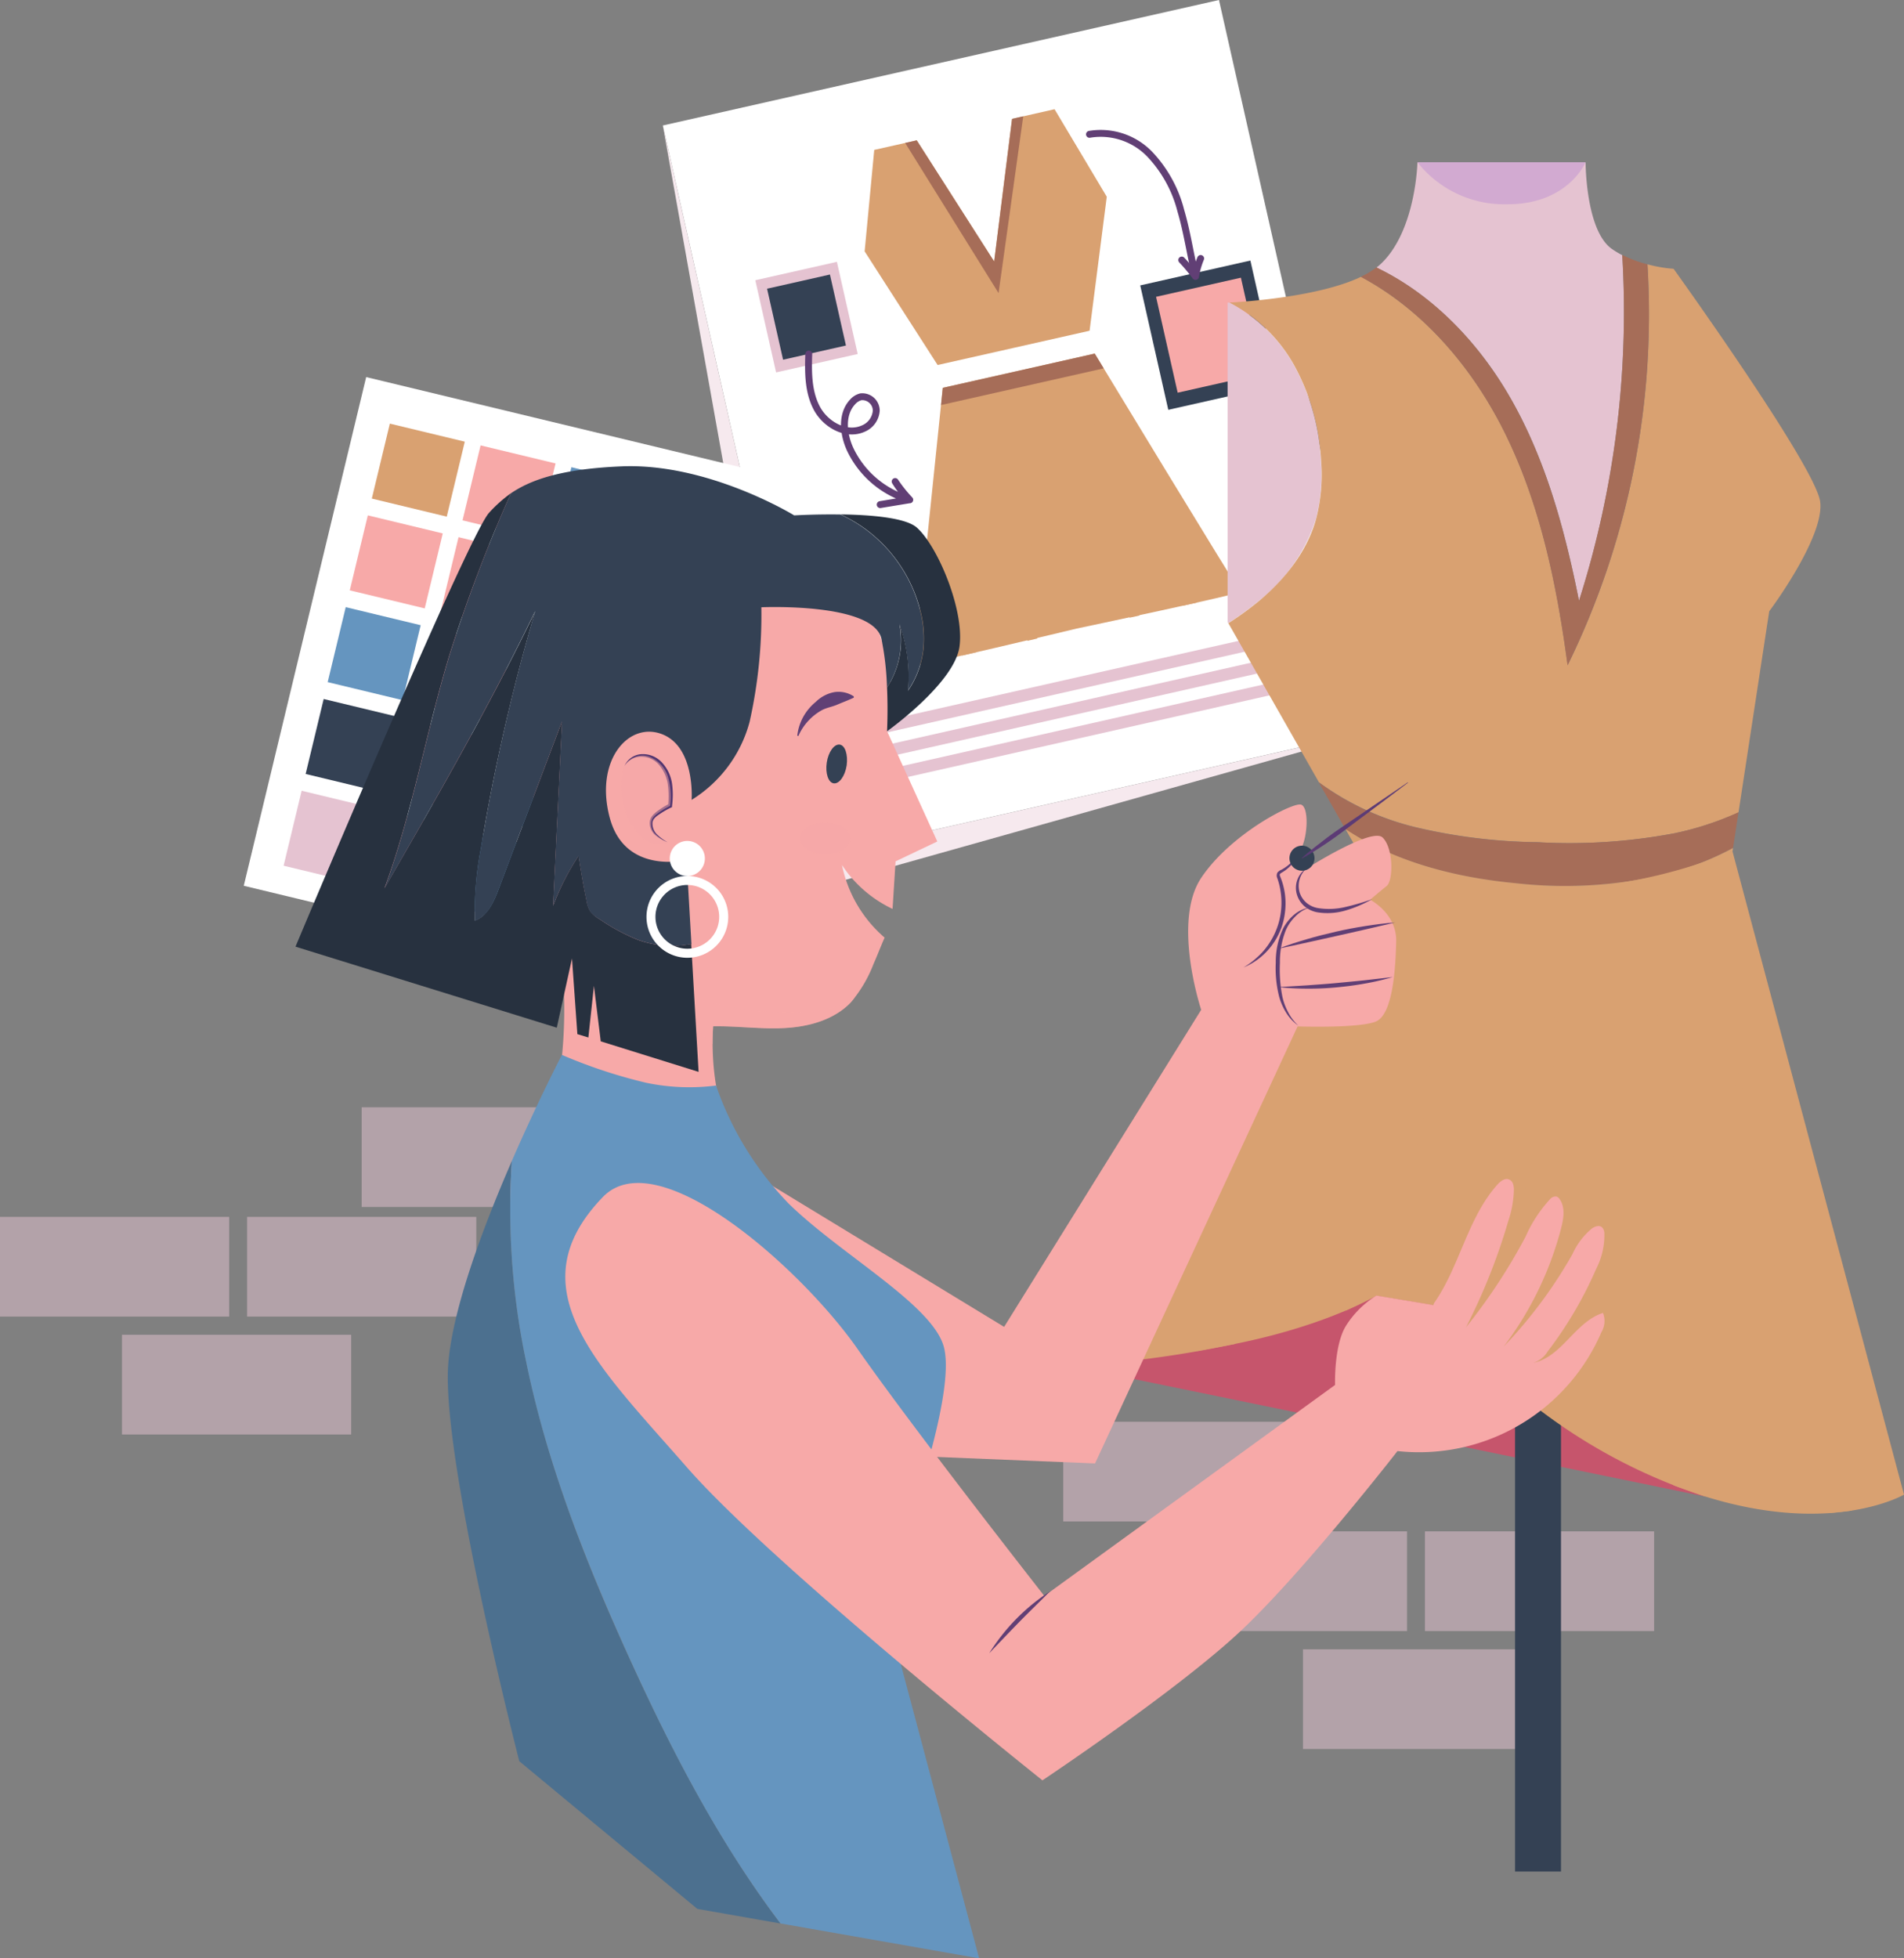<svg xmlns="http://www.w3.org/2000/svg" width="264.818" height="272.284" viewBox="0 0 264.818 272.284"><rect x="0" y="0" width="264.818" height="272.284" fill="#808080" stroke="none"/><defs><style>.a,.q{opacity:0.5;}.b{fill:#e5c3d1;}.c{fill:#fff;}.d{fill:#d9a171;}.e{fill:#344154;}.f,.q{fill:#f7a9a8;}.g{fill:none;stroke:#613f75;stroke-linecap:round;stroke-linejoin:round;stroke-width:0.96px;}.h{fill:#a66d58;}.i{fill:#f6e9ee;}.j{fill:#6595bf;}.k{fill:#c6556c;}.l{fill:#d2aad1;}.m{fill:#613f75;}.n{fill:#5c3b75;}.o{fill:#604075;}.p{fill:#513570;}.r{fill:#4c708f;}.s{fill:#27313f;}</style></defs><g transform="translate(-15.35 -53.131)"><g transform="translate(15.35 53.131)"><g class="a" transform="translate(147.88 197.678)"><rect class="b" width="31.878" height="13.864" transform="translate(82.183 29.1) rotate(180)"/><rect class="b" width="31.878" height="13.864" transform="translate(47.82 29.1) rotate(180)"/><rect class="b" width="31.878" height="13.864" transform="translate(65.223 45.498) rotate(180)"/><rect class="b" width="31.878" height="13.864" transform="translate(31.878 13.864) rotate(180)"/></g><g class="a" transform="translate(0 153.953)"><rect class="b" width="31.878" height="13.864" transform="translate(0 15.237)"/><rect class="b" width="31.878" height="13.864" transform="translate(34.369 15.237)"/><rect class="b" width="31.878" height="13.864" transform="translate(16.966 31.628)"/><rect class="b" width="31.878" height="13.864" transform="translate(50.304)"/></g><g transform="translate(92.188)"><rect class="c" width="79.292" height="103.83" transform="translate(0.004 17.446) rotate(-12.71)"/><path class="d" d="M244.086,131.89l-10.568,2.384-10.568,2.378s-3.908,38.189-4.1,38.588,22.752-5.125,22.752-5.125,23.1-4.85,22.746-5.131S244.086,131.89,244.086,131.89Z" transform="translate(-184.013 -82.728)"/><path class="d" d="M234.426,77.46,228.515,78.8l-2.491,19.837L215.257,81.786l-5.911,1.33L208.01,97.222l10.15,15.8,10.568-2.378,10.568-2.384,2.391-18.632Z" transform="translate(-179.94 -62.274)"/><rect class="b" width="67.932" height="1.66" transform="translate(25.36 101.445) rotate(-12.71)"/><rect class="b" width="67.932" height="1.66" transform="translate(26.102 104.704) rotate(-12.71)"/><rect class="b" width="67.932" height="1.66" transform="translate(26.831 107.96) rotate(-12.71)"/><rect class="b" width="11.635" height="13.139" transform="translate(12.864 38.963) rotate(-12.71)"/><rect class="e" width="8.964" height="10.118" transform="translate(14.5 40.142) rotate(-12.71)"/><rect class="e" width="15.705" height="17.734" transform="translate(66.401 39.68) rotate(-12.71)"/><rect class="f" width="12.097" height="13.664" transform="translate(68.602 41.27) rotate(-12.71)"/><path class="g" d="M195.54,132c-.087,2.565-.087,5.268,1.13,7.54s4.064,3.87,6.417,2.834a2.928,2.928,0,0,0,1.841-2.5,1.945,1.945,0,0,0-2.147-1.935,2.278,2.278,0,0,0-1.142.712c-1.623,1.735-1.311,4.557-.287,6.7a13.158,13.158,0,0,0,8.233,6.91,18.954,18.954,0,0,1-2.029-2.541,12.74,12.74,0,0,0,2.01,2.534l-4.089.674" transform="translate(-175.241 -82.77)"/><path class="g" d="M258.11,82.945a9.485,9.485,0,0,1,8.333,2.715,17.784,17.784,0,0,1,4.369,7.9c.861,2.909,1.292,5.949,2,8.907" transform="translate(-198.767 -64.269)"/><path class="g" d="M278.67,110.922a24.84,24.84,0,0,1,1.91,2.285,11.651,11.651,0,0,1,.718-2.5" transform="translate(-206.493 -74.769)"/><path class="h" d="M217.04,82.742l12.99,20.88,3.433-24.581-1.554.35-2.491,19.837L218.65,82.379Z" transform="translate(-183.333 -62.868)"/><path class="h" d="M246.409,131.89l-21.135,4.763-.243,2.391,22.627-5.1Z" transform="translate(-186.336 -82.728)"/><path class="d" d="M231.983,151.83l-2.253,29.537,2-.462Z" transform="translate(-188.102 -90.222)"/><path class="d" d="M243.57,149.52l.443,28.932,1.367-.318Z" transform="translate(-193.303 -89.354)"/><path class="d" d="M250.02,148.06l12.016,26.323-1.367.3Z" transform="translate(-195.727 -88.805)"/><path class="d" d="M258.53,146.15l14.706,25.711-2,.443Z" transform="translate(-198.925 -88.087)"/><path class="i" d="M163.04,81.09l22.84,101.289,77.345-17.44-81.084,22.8Z" transform="translate(-163.04 -63.638)"/></g><g transform="translate(33.932 52.429)"><rect class="c" width="60.385" height="72.763" transform="matrix(0.972, 0.234, -0.234, 0.972, 16.999, 0)"/><rect class="d" width="10.724" height="10.724" transform="matrix(0.972, 0.234, -0.234, 0.972, 20.29, 6.469)"/><rect class="f" width="10.724" height="10.724" transform="matrix(0.972, 0.234, -0.234, 0.972, 32.91, 9.496)"/><rect class="j" width="10.724" height="10.724" transform="matrix(0.972, 0.234, -0.234, 0.972, 45.54, 12.53)"/><rect class="e" width="10.724" height="10.724" transform="matrix(0.972, 0.234, -0.234, 0.972, 58.165, 15.565)"/><rect class="f" width="10.724" height="10.724" transform="matrix(0.972, 0.234, -0.234, 0.972, 17.226, 19.226)"/><rect class="f" width="10.724" height="10.724" transform="matrix(0.972, 0.234, -0.234, 0.972, 29.844, 22.259)"/><rect class="j" width="10.724" height="10.724" transform="matrix(0.972, 0.234, -0.234, 0.972, 42.475, 25.294)"/><rect class="e" width="10.724" height="10.724" transform="matrix(0.972, 0.234, -0.234, 0.972, 55.099, 28.328)"/><rect class="j" width="10.724" height="10.724" transform="matrix(0.972, 0.234, -0.234, 0.972, 14.154, 31.987)"/><rect class="f" width="10.724" height="10.724" transform="matrix(0.972, 0.234, -0.234, 0.972, 26.778, 35.022)"/><rect class="j" width="10.724" height="10.724" transform="matrix(0.972, 0.234, -0.234, 0.972, 39.409, 38.057)"/><rect class="e" width="10.724" height="10.724" transform="matrix(0.972, 0.234, -0.234, 0.972, 52.027, 41.09)"/><rect class="e" width="10.724" height="10.724" transform="matrix(0.972, 0.234, -0.234, 0.972, 11.088, 44.757)"/><rect class="f" width="10.724" height="10.724" transform="matrix(0.972, 0.234, -0.234, 0.972, 23.714, 47.785)"/><rect class="j" width="10.724" height="10.724" transform="matrix(0.972, 0.234, -0.234, 0.972, 36.344, 50.82)"/><rect class="e" width="10.724" height="10.724" transform="matrix(0.972, 0.234, -0.234, 0.972, 48.963, 53.853)"/><rect class="b" width="10.724" height="10.724" transform="matrix(0.972, 0.234, -0.234, 0.972, 8.023, 57.514)"/><rect class="f" width="10.724" height="10.724" transform="matrix(0.972, 0.234, -0.234, 0.972, 20.648, 60.548)"/><rect class="j" width="10.724" height="10.724" transform="matrix(0.972, 0.234, -0.234, 0.972, 33.272, 63.582)"/><rect class="e" width="10.724" height="10.724" transform="matrix(0.972, 0.234, -0.234, 0.972, 45.897, 66.616)"/></g><g transform="translate(150.864 22.583)"><path class="k" d="M263.31,339.19l82.4,16.935-8-40.005-38.364-10.4Z" transform="translate(-259.396 -170.636)"/><rect class="e" width="6.392" height="67.557" transform="translate(59.855 170.07)"/><g transform="translate(19.881)"><path class="b" d="M301.187,150.579a24.561,24.561,0,0,0,.674-8.215,30.548,30.548,0,0,0-3.8-13.233,21.847,21.847,0,0,0-8.914-8.6h-.262v44.418l.087.15a42.083,42.083,0,0,0,4.295-3.121A23.6,23.6,0,0,0,301.187,150.579Z" transform="translate(-288.89 -101.042)"/><path class="b" d="M340.327,121.45c5.187,8.789,7.909,18.807,9.9,28.819a132.462,132.462,0,0,0,6.017-48.064,12.042,12.042,0,0,1-1.461-.874c-3.645-2.578-3.645-12.022-3.645-12.022H327.749s-.218,9.875-5.368,14.357l-.331.262C329.709,107.6,335.982,114.085,340.327,121.45Z" transform="translate(-301.351 -89.31)"/><g transform="translate(0.087 12.852)"><path class="d" d="M332.019,192.341a77.864,77.864,0,0,0,19.126-1.248A42.1,42.1,0,0,0,360,188.2l4.27-27.952s7.728-10.306,7.085-15.237-20.386-32.384-20.386-32.384a19.351,19.351,0,0,1-3.633-.624,110.977,110.977,0,0,1-11.1,55.748c-1.511-11.161-3.783-22.384-8.807-32.459-4.432-8.9-11.236-16.9-19.943-21.547-5.949,2.834-16.5,3.483-18.27,3.577a21.847,21.847,0,0,1,8.914,8.6,30.549,30.549,0,0,1,3.8,13.233,24.563,24.563,0,0,1-.674,8.215c-1.248,4.525-4.313,8.4-7.915,11.41a42.08,42.08,0,0,1-4.295,3.121l12.59,22.109a37.727,37.727,0,0,0,13.414,6.242A77.685,77.685,0,0,0,332.019,192.341Z" transform="translate(-289.03 -110.689)"/><path class="h" d="M338.523,134.506c5.025,10.081,7.3,21.3,8.807,32.459a110.977,110.977,0,0,0,11.1-55.754,16.9,16.9,0,0,1-3.5-1.311,132.14,132.14,0,0,1-6.017,48.095c-1.991-9.987-4.713-20.031-9.9-28.819-4.369-7.378-10.611-13.851-18.277-17.528a11.236,11.236,0,0,1-2.166,1.3C327.3,117.6,334.091,125.6,338.523,134.506Z" transform="translate(-300.135 -109.9)"/><path class="h" d="M358.724,234.472a79.041,79.041,0,0,1-19.126,1.248,76.92,76.92,0,0,1-16.985-2.079A37.727,37.727,0,0,1,309.2,227.4l3.708,6.5c6.9,4.619,15.405,6.754,23.751,7.54a61.574,61.574,0,0,0,20.6-1.211,41.373,41.373,0,0,0,9.563-3.72l.755-4.95a42.1,42.1,0,0,1-8.851,2.909Z" transform="translate(-296.61 -154.056)"/><path class="d" d="M338.891,245.33c-8.346-.786-16.853-2.921-23.751-7.54l1.323,2.316,29.931,14.319,22.584-13.514.075-.481a41.373,41.373,0,0,1-9.563,3.689A60.91,60.91,0,0,1,338.891,245.33Z" transform="translate(-298.842 -157.961)"/></g></g><path class="d" d="M294.63,241.5c1.317.624,13.826,6.6,27.789,6.092a73.856,73.856,0,0,0,24.725-5.287l23.851,89.423s-9.894,5.786-27.64.262a77.257,77.257,0,0,1-29.369-17.421l-8.583-9.2-7.815-1.3s-6.785,4.132-19.7,6.716A149.02,149.02,0,0,1,257.04,313.7Z" transform="translate(-257.04 -146.503)"/><path class="d" d="M395.32,263.8l20.368,78.531-3.364.356Z" transform="translate(-309.005 -154.883)"/><path class="d" d="M391.2,342.212,384.35,268.7l2.447,71.971Z" transform="translate(-304.883 -156.724)"/><path class="d" d="M357.571,270.73l-9.3,54.824,4.2,3.72Z" transform="translate(-291.324 -157.487)"/><path class="d" d="M332.4,264.45c-.212,1.248-17.259,50.342-17.259,50.342l4.307-2.1Z" transform="translate(-278.874 -155.127)"/><path class="d" d="M311.346,256.07,282.09,317.236l5.237-.974Z" transform="translate(-266.454 -151.978)"/></g><path class="l" d="M354.569,89.26s-2.428,5.9-10.961,5.849A15.363,15.363,0,0,1,331.18,89.26Z" transform="translate(-134.038 -66.708)"/><g transform="translate(41.091 64.816)"><g transform="translate(63.556 43.957)"><path class="f" d="M183,283.656l35.012,21.3,27.409-44.087s-4.076-12.228,0-18.339,12.784-10.562,13.895-10.187.924,4.444,0,6.111a2.127,2.127,0,0,0,.762,2.778s9.032-5.755,10.561-4.326,1.523,6,.568,6.76-2.285,1.9-2.285,1.9,3.714,1.9,3.62,5.805-.481,10.187-2.859,11.142-10.855.668-10.855.668l-28.17,60.76L197.1,322.569Z" transform="translate(-183 -229.244)"/><path class="m" d="M300.214,242.79a5.655,5.655,0,0,1-1.336,2.085,5.724,5.724,0,0,1-.992.774c-.181.112-.362.206-.4.3s0,.218.081.406a9.763,9.763,0,0,1,.624,4.944,9.432,9.432,0,0,1-1.873,4.613,9.244,9.244,0,0,1-3.889,3,10.612,10.612,0,0,0,1.948-1.454,9.481,9.481,0,0,0,1.573-1.816,10.137,10.137,0,0,0,1.673-4.419,10.406,10.406,0,0,0-.487-4.706.911.911,0,0,1,0-.774,1.386,1.386,0,0,1,.574-.418,5.83,5.83,0,0,0,.986-.668A6.1,6.1,0,0,0,300.214,242.79Z" transform="translate(-224.123 -233.177)"/><path class="m" d="M305.647,246.45a3.3,3.3,0,0,0-1.03,3.389,3.19,3.19,0,0,0,.98,1.479,3.358,3.358,0,0,0,1.617.724,9.775,9.775,0,0,0,3.745-.15A33.955,33.955,0,0,0,314.7,250.8a16.818,16.818,0,0,1-3.608,1.548,8.87,8.87,0,0,1-3.97.281,3.827,3.827,0,0,1-1.873-.886,3.545,3.545,0,0,1-1.055-1.785A3.265,3.265,0,0,1,305.647,246.45Z" transform="translate(-228.514 -234.553)"/><path class="m" d="M304.321,255.27a4.781,4.781,0,0,0-1.991,1.248,6.086,6.086,0,0,0-1.311,1.873,11.859,11.859,0,0,0-.836,4.563,19.544,19.544,0,0,0,.337,4.682,8.285,8.285,0,0,0,.805,2.185,6.592,6.592,0,0,0,1.423,1.873,6.137,6.137,0,0,1-1.654-1.735,8.6,8.6,0,0,1-1-2.222,16.066,16.066,0,0,1-.487-4.813,10.83,10.83,0,0,1,1.024-4.744,6.4,6.4,0,0,1,1.529-1.91,4.488,4.488,0,0,1,2.16-1Z" transform="translate(-226.813 -237.867)"/><path class="m" d="M300.2,262.245c1.3-.506,2.622-.924,3.957-1.317s2.684-.73,4.039-1.042,2.722-.574,4.095-.786,2.753-.4,4.145-.5c-1.348.343-2.7.624-4.057.955l-4.051.918-4.057.9C302.915,261.671,301.567,261.971,300.2,262.245Z" transform="translate(-227.043 -239.119)"/><path class="m" d="M300.18,272.158l3.995-.243c1.33-.1,2.653-.187,3.976-.312s2.647-.25,3.97-.387l3.976-.456a34.786,34.786,0,0,1-3.907.911c-1.317.243-2.653.406-3.982.531a39.2,39.2,0,0,1-4.02.169A35.817,35.817,0,0,1,300.18,272.158Z" transform="translate(-227.036 -243.688)"/><g transform="translate(74.698)"><path class="e" d="M306.153,243.242a1.742,1.742,0,1,1-1.742-1.742A1.742,1.742,0,0,1,306.153,243.242Z" transform="translate(-302.67 -232.693)"/><path class="n" d="M320.192,227.44q-3.6,2.734-7.241,5.431c-1.211.905-2.4,1.835-3.645,2.684s-2.5,1.673-3.839,2.409l-.037-.05c1.13-1.017,2.335-1.929,3.527-2.846s2.5-1.735,3.714-2.584q3.745-2.565,7.49-5.094Z" transform="translate(-303.707 -227.39)"/></g></g><path class="f" d="M137.766,251.008a42.852,42.852,0,0,0,23.9,9.207,36.2,36.2,0,0,1-2.565-15.942c3.333-.05,6.666.424,9.987.243s6.8-1.13,9.12-3.527a18.34,18.34,0,0,0,3.19-5.368c.556-1.248,1-2.447,1.548-3.677a18.1,18.1,0,0,1-5.93-10.093,17.191,17.191,0,0,0,7.035,6.1l.418-6.61,5.805-2.765-6.991-15.337s2.022-5.824-1.523-14.819-34.2-5.83-34.2-5.83c-5.424,2.047-9.563,6.985-11.6,12.415s-2.285,11.379-1.873,17.166a82.752,82.752,0,0,0,1.841,12.746c.7,3.121,1.585,6.211,2.016,9.363A66.348,66.348,0,0,1,137.766,251.008Z" transform="translate(-101 -166.396)"/><path class="e" d="M202.3,221.867c-.225,1.479-1.024,2.59-1.791,2.5s-1.2-1.411-.98-2.89,1.024-2.59,1.791-2.5S202.5,220.387,202.3,221.867Z" transform="translate(-125.631 -180.269)"/><path class="o" d="M193,213.327a7.1,7.1,0,0,1,.8-2.559,7.178,7.178,0,0,1,1.773-2.141,5.05,5.05,0,0,1,2.5-1.342,3.845,3.845,0,0,1,2.79.58v.175c-.886.412-1.617.674-2.322.98s-1.461.4-2.154.78a7.491,7.491,0,0,0-1.873,1.486,7.372,7.372,0,0,0-1.361,2.091Z" transform="translate(-123.202 -175.856)"/><path class="p" d="M154.51,222.757a2.728,2.728,0,0,1,2.447-1.648,3.6,3.6,0,0,1,2.834,1.248,5.493,5.493,0,0,1,1.323,2.834,11.648,11.648,0,0,1,0,3.121v.162l-.144.069a10.989,10.989,0,0,0-1.579.905c-.524.337-.974.693-1,1.248a2.1,2.1,0,0,0,.624,1.567,7.047,7.047,0,0,0,1.486,1.1,6.041,6.041,0,0,1-1.642-.93,2.272,2.272,0,0,1-.849-1.754,1.623,1.623,0,0,1,.356-.992,4.264,4.264,0,0,1,.73-.668,12.2,12.2,0,0,1,1.629-1.011l-.156.231a12.123,12.123,0,0,0-.044-2.934,5.368,5.368,0,0,0-1.13-2.59,3.246,3.246,0,0,0-2.441-1.248A2.728,2.728,0,0,0,154.51,222.757Z" transform="translate(-108.737 -181.072)"/><path class="q" d="M200.625,238.532c0,1.248-1.561,2.222-3.489,2.222s-3.5-1-3.5-2.222,1.567-2.222,3.5-2.222S200.625,237.3,200.625,238.532Z" transform="translate(-123.442 -186.785)"/><g transform="translate(21.188 81.852)"><path class="r" d="M126.026,339.639a102.046,102.046,0,0,1-1.985-27.939c-4.207,9.675-8.783,21.916-8.914,29.606-.237,14.3,9.944,53.869,9.944,53.869l24.762,20.53,11.548,2.029c-8.626-11.423-15.28-24.294-21.223-37.359S128.916,353.753,126.026,339.639Z" transform="translate(-115.123 -296.969)"/><path class="j" d="M181.675,366.475l3.29-14.794s6.13-17.34,4.332-23.17S174.94,315.8,167.774,308.78a44.429,44.429,0,0,1-10.106-16.417,29.337,29.337,0,0,1-9.669-.375,71.05,71.05,0,0,1-11.772-3.889s-3.339,6.417-6.954,14.731a102.044,102.044,0,0,0,1.985,27.939c2.89,14.113,8.208,27.615,14.157,40.735s12.571,25.936,21.223,37.359l27.621,4.85Z" transform="translate(-120.355 -288.1)"/></g><path class="f" d="M146.543,318.245c7.622-7.877,27.64,9.987,35.43,21.142s25.967,34.331,25.967,34.331l40.436-29.338s-.187-5.381,1.479-8.165a13.24,13.24,0,0,1,4.27-4.263l7.79,1.3c.187.162.119-.087.262-.293,3.558-5.118,4.625-11.791,8.783-16.441.424-.468,1.036-.949,1.617-.705s.662.88.668,1.442a14.412,14.412,0,0,1-.762,4.282,83.638,83.638,0,0,1-5.9,14.831,80.03,80.03,0,0,0,8.3-12.621,18.831,18.831,0,0,1,3.383-5.187,1.03,1.03,0,0,1,.905-.381.874.874,0,0,1,.468.406c.78,1.155.518,2.69.169,4.039a46.771,46.771,0,0,1-7.984,16.429,64.422,64.422,0,0,0,9.563-12.846,9.814,9.814,0,0,1,2.715-3.583c.412-.287,1-.493,1.386-.175a1.186,1.186,0,0,1,.343.849,10.218,10.218,0,0,1-1.136,4.937,54.83,54.83,0,0,1-6.76,11.5,3.633,3.633,0,0,1-1.985,1.573c4.026-.849,5.774-5.68,9.688-6.941a3.018,3.018,0,0,1-.206,2.653,27.627,27.627,0,0,1-28.376,16.554s-12.94,16.641-21.679,24.893-27.7,20.886-27.7,20.886-37.5-29.837-49.487-43.563C145.9,341.715,134.252,330.966,146.543,318.245Z" transform="translate(-103.779 -216.637)"/><path class="m" d="M235.77,416.194a27.865,27.865,0,0,1,8.464-8.614c-1.429,1.442-2.878,2.828-4.282,4.263S237.162,414.74,235.77,416.194Z" transform="translate(-139.275 -251.148)"/><path class="q" d="M160.263,233.475a5.512,5.512,0,0,1-1.81-1.248,1.873,1.873,0,0,1-.281-2.079,2.4,2.4,0,0,1,.624-.624,11.586,11.586,0,0,1,1.8-1.1,9.681,9.681,0,0,0-.281-3.995,4.369,4.369,0,0,0-2.64-2.853,2.871,2.871,0,0,0-3.427,1.348,10.686,10.686,0,0,0,.843,7.84C157.235,234.892,160.263,233.475,160.263,233.475Z" transform="translate(-108.491 -181.191)"/><g class="a" transform="translate(50.972 72.302)"><path class="f" d="M162.84,272.8a44.482,44.482,0,0,0,7.053,8.058c0-.83,0-1.66.075-2.5,3.333-.05,6.666.424,9.987.243s6.8-1.13,9.12-3.527a6.409,6.409,0,0,0,.624-.762c-2.185,1.579-5.106,2.022-7.852,2.116A44.175,44.175,0,0,1,162.84,272.8Z" transform="translate(-162.84 -272.8)"/></g><path class="s" d="M128.875,225.121a27.514,27.514,0,0,1-5.362-2.884,4.257,4.257,0,0,1-1.323-1.117,4.1,4.1,0,0,1-.518-1.486c-.431-2.066-.8-4.138-1.1-6.242a34.711,34.711,0,0,0-3.552,6.966q.624-12.84,1.248-25.667l-8.814,23.32c-.668,1.779-1.536,3.745-3.321,4.407a47.439,47.439,0,0,1,.855-10.106,273.2,273.2,0,0,1,7.54-32.883c-6.354,13.152-13.658,25.842-20.973,38.5,3.876-10.487,5.768-21.591,9-32.3a209.482,209.482,0,0,1,8.6-22.634,19,19,0,0,0-3.034,2.709c-2.9,3.084-26.934,60.335-26.934,60.335l36.341,11.267,2.116-9.625.749,10.518,1.529.468.774-7.185.949,7.721,13.608,4.245-1.03-17.79A13.969,13.969,0,0,1,128.875,225.121Z" transform="translate(-81.18 -159.235)"/><path class="e" d="M172.641,178.935a21.641,21.641,0,0,1,1.167,9.263,12.7,12.7,0,0,0,2.16-5.892,15.643,15.643,0,0,0-.512-5.537,20.243,20.243,0,0,0-7.547-11.042,19.7,19.7,0,0,0-3.489-2.041c-3.471-.05-6.411.125-6.411.125s-11.929-7.328-24.032-6.816c-8.4.356-12.609,1.873-15.374,3.745a209.478,209.478,0,0,0-8.583,22.64c-3.233,10.705-5.125,21.81-9,32.3,7.3-12.684,14.606-25.374,20.961-38.557a273.2,273.2,0,0,0-7.54,32.927,47.439,47.439,0,0,0-.868,10.15c1.785-.624,2.653-2.628,3.321-4.407l8.814-23.32q-.624,12.84-1.248,25.667a34.713,34.713,0,0,1,3.552-6.966c.306,2.091.674,4.163,1.1,6.242a4.1,4.1,0,0,0,.518,1.486,4.257,4.257,0,0,0,1.336,1.074,27.515,27.515,0,0,0,5.393,2.884,13.97,13.97,0,0,0,7.353.543l-.674-11.679s-8.533,2.129-10.68-5.849,2.6-13.439,7.259-11.648,4.12,9.138,4.12,9.138a18.283,18.283,0,0,0,8.065-10.842,68.006,68.006,0,0,0,1.635-15.936s15.53-.7,16.7,4.369a39.569,39.569,0,0,1,.774,6.791A12.072,12.072,0,0,0,172.641,178.935Z" transform="translate(-88.636 -156.969)"/><path class="s" d="M213.241,169.539c-1.579-1.392-6.485-1.773-10.611-1.829a19.7,19.7,0,0,1,3.489,2.041,20.243,20.243,0,0,1,7.547,11.055,15.642,15.642,0,0,1,.512,5.537,12.7,12.7,0,0,1-2.16,5.892,21.641,21.641,0,0,0-1.167-9.263,12.072,12.072,0,0,1-1.748,8.807c.15,3.308,0,6.086,0,6.086s9.394-6.679,10.081-11.791S216.138,172.1,213.241,169.539Z" transform="translate(-126.821 -161.005)"/></g><path class="c" d="M169.471,242.874a2.441,2.441,0,1,1-2.434-2.434A2.441,2.441,0,0,1,169.471,242.874Z" transform="translate(-71.434 -123.521)"/><path class="c" d="M165.086,248.25a5.686,5.686,0,1,0,5.686,5.686,5.686,5.686,0,0,0-5.686-5.686Zm0,10.112a4.432,4.432,0,1,1,4.426-4.426,4.432,4.432,0,0,1-4.426,4.426Z" transform="translate(-69.484 -126.456)"/></g></g></svg>